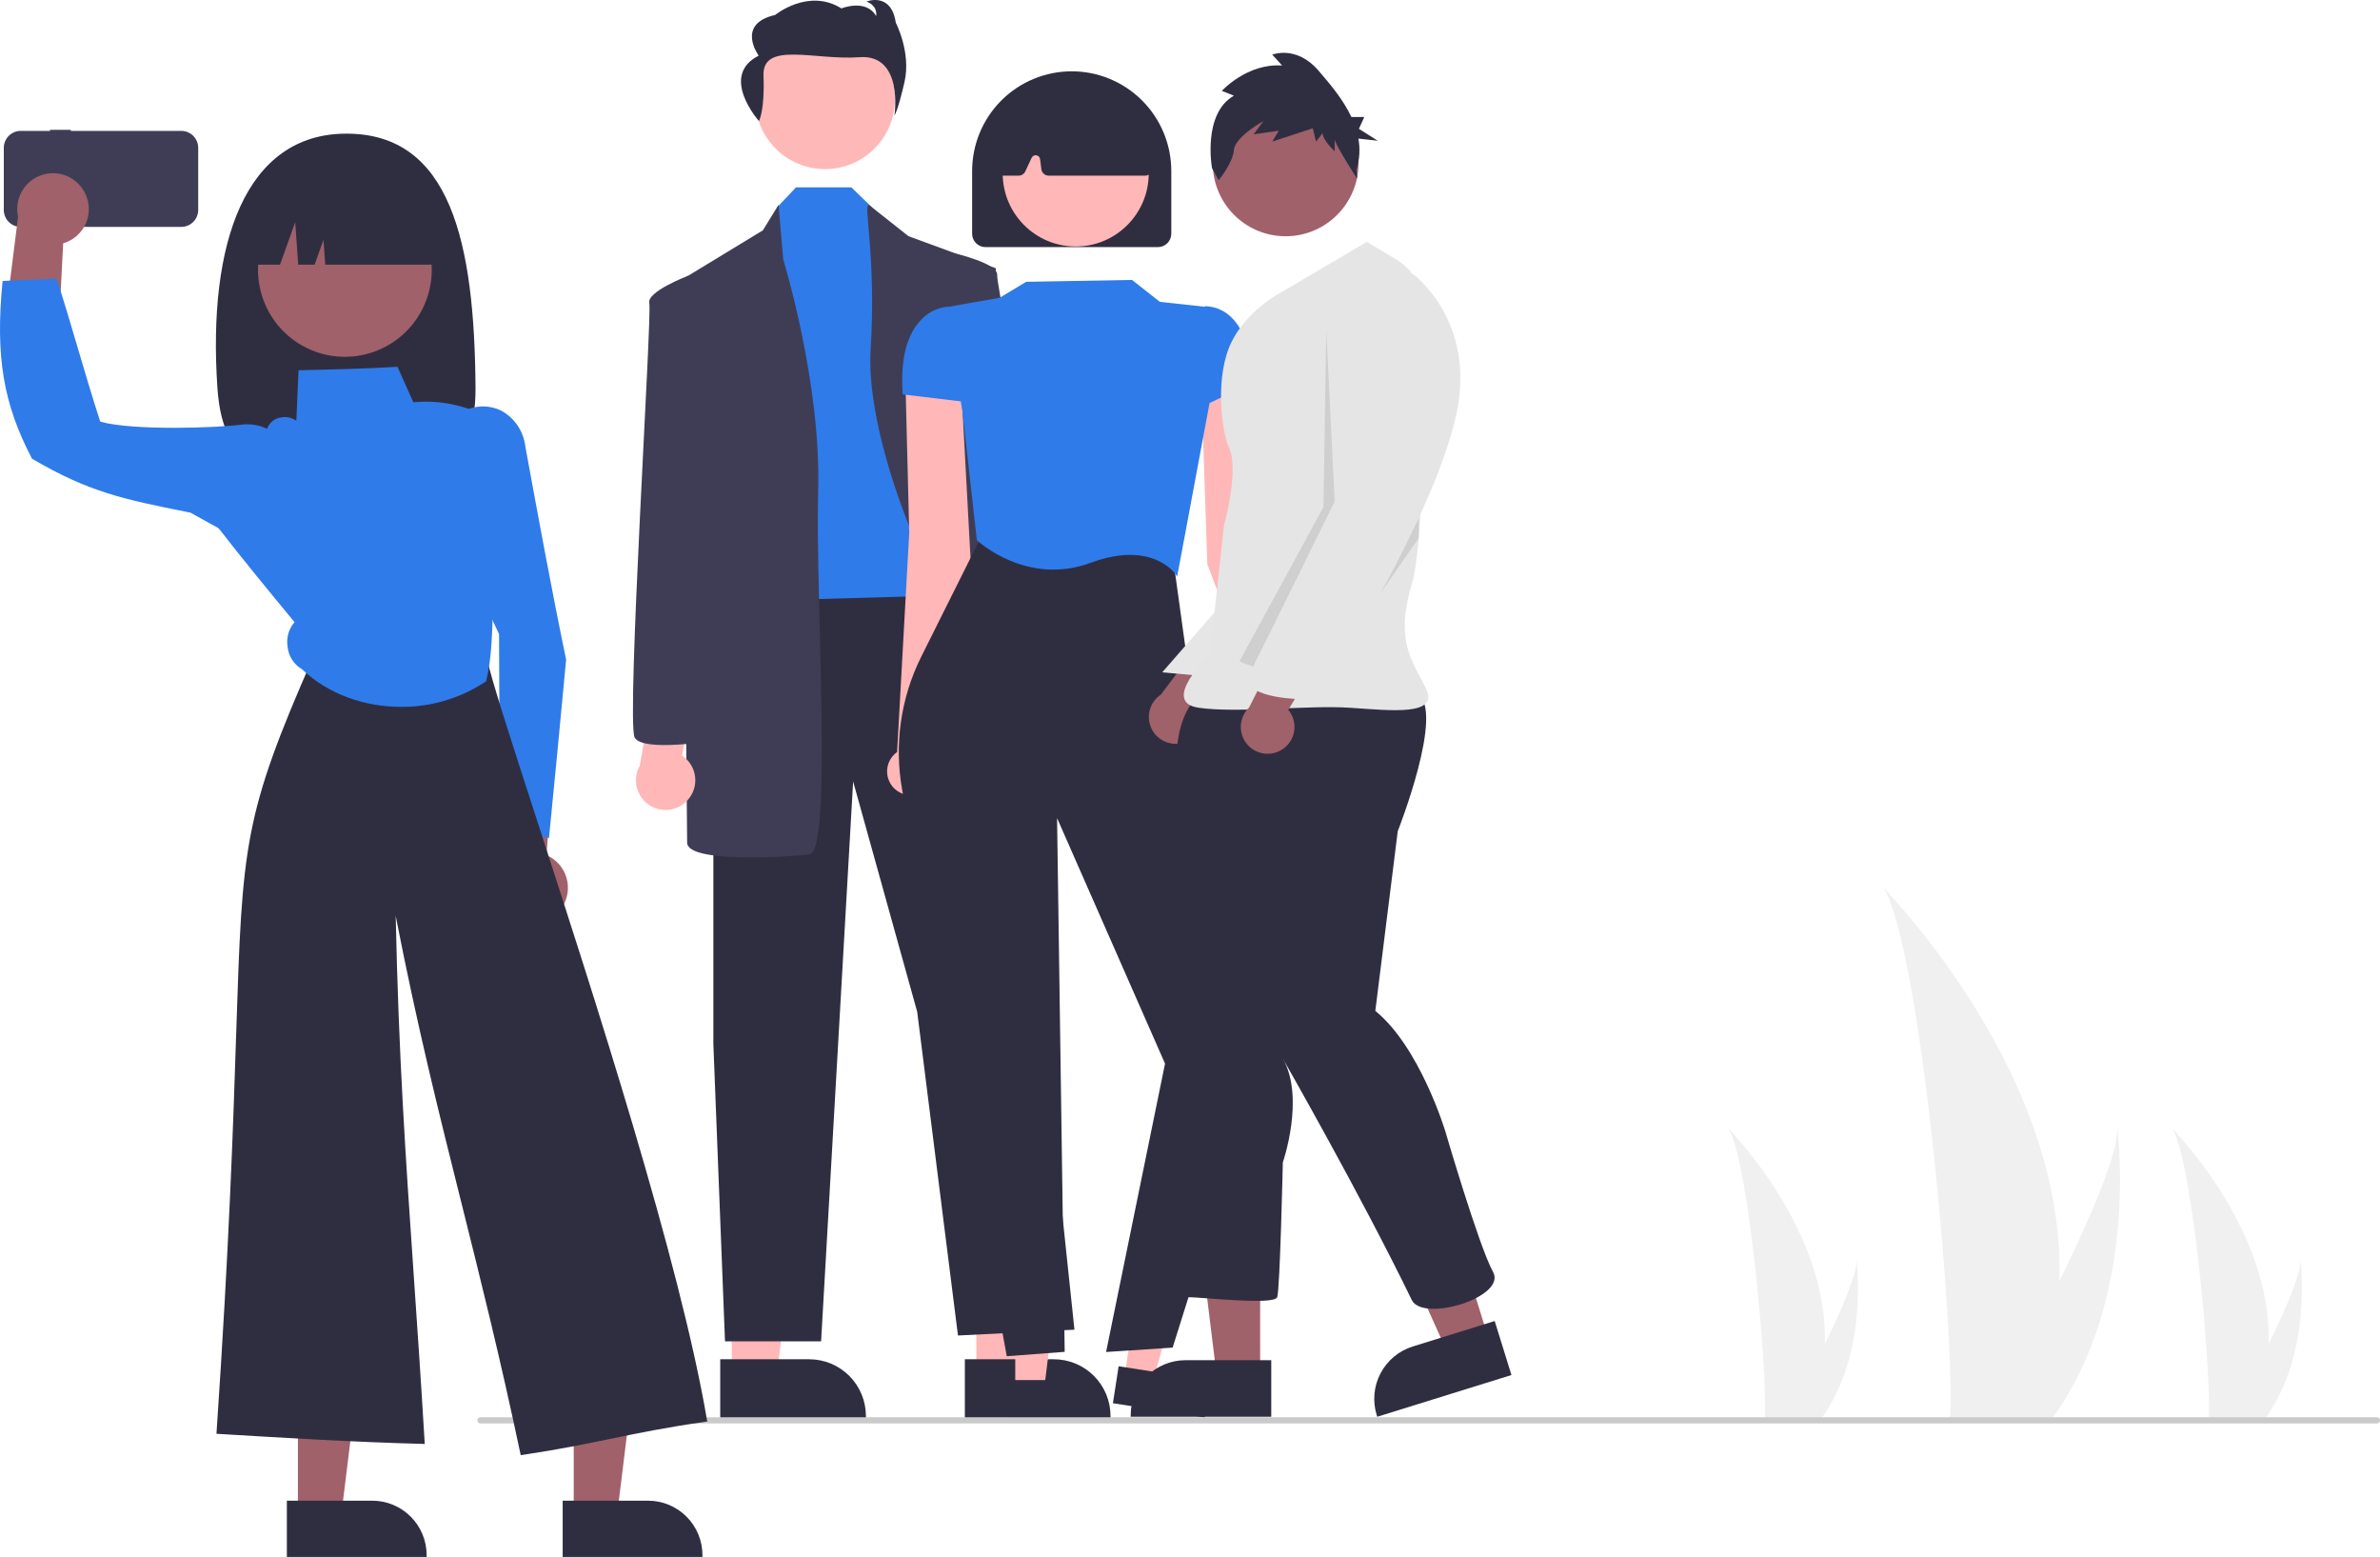<svg width="604" height="395" viewBox="0 0 604 395" fill="none" xmlns="http://www.w3.org/2000/svg">
<g clip-path="url(#clip0_48_554)">
<path d="M522.63 325.048C522.316 336.773 520.354 348.395 516.801 359.572C516.722 359.832 516.635 360.087 516.55 360.347H494.799C494.822 360.114 494.846 359.855 494.868 359.572C496.319 342.883 488.034 242.517 478.036 225.146C478.912 226.555 524.316 272.018 522.63 325.048Z" fill="#F0F0F0"/>
<path d="M520.997 359.573C520.816 359.832 520.626 360.091 520.433 360.347H504.115C504.239 360.126 504.382 359.867 504.548 359.573C507.244 354.703 515.222 340.142 522.628 325.048C530.584 308.827 537.889 291.991 537.273 285.897C537.464 287.271 542.972 329.167 520.997 359.573Z" fill="#F0F0F0"/>
<path d="M575.738 340.995C575.566 347.423 574.49 353.795 572.542 359.922C572.499 360.065 572.451 360.205 572.405 360.347H560.481C560.493 360.219 560.506 360.077 560.519 359.922C561.314 350.773 556.772 295.75 551.291 286.227C551.771 287 576.663 311.923 575.738 340.995Z" fill="#F0F0F0"/>
<path d="M574.843 359.922C574.744 360.065 574.64 360.207 574.534 360.347H565.588C565.656 360.226 565.735 360.084 565.826 359.922C567.303 357.253 571.677 349.27 575.737 340.995C580.099 332.103 584.103 322.873 583.766 319.532C583.871 320.285 586.89 343.254 574.843 359.922Z" fill="#F0F0F0"/>
<path d="M463.099 340.995C462.927 347.423 461.851 353.795 459.903 359.922C459.86 360.065 459.812 360.205 459.766 360.347H447.842C447.854 360.219 447.867 360.077 447.88 359.922C448.675 350.773 444.133 295.75 438.652 286.227C439.132 287 464.023 311.923 463.099 340.995Z" fill="#F0F0F0"/>
<path d="M462.204 359.922C462.104 360.065 462.001 360.207 461.894 360.347H452.949C453.017 360.226 453.095 360.084 453.186 359.922C454.664 357.253 459.038 349.27 463.098 340.995C467.459 332.103 471.464 322.873 471.127 319.532C471.231 320.285 474.251 343.254 462.204 359.922Z" fill="#F0F0F0"/>
<path d="M247.786 348.598H259.251L264.706 304.327L247.784 304.328L247.786 348.598Z" fill="#FFB7B7"/>
<path d="M244.861 344.851L267.441 344.85H267.442C271.259 344.85 274.918 346.368 277.617 349.069C280.316 351.77 281.832 355.434 281.832 359.254V359.723L244.862 359.724L244.861 344.851Z" fill="#2F2E41"/>
<path d="M185.707 348.598H197.173L202.627 304.327L185.705 304.328L185.707 348.598Z" fill="#FFB7B7"/>
<path d="M182.782 344.851L205.362 344.85H205.363C209.18 344.85 212.84 346.368 215.538 349.069C218.237 351.77 219.753 355.434 219.753 359.254V359.723L182.783 359.724L182.782 344.851Z" fill="#2F2E41"/>
<path d="M181.036 147.953V264.842L183.992 340.302H208.38L216.509 198.26L232.768 256.705L243.115 338.822L272.676 337.343L252.722 147.953H181.036Z" fill="#2F2E41"/>
<path d="M209.386 42.902C219.182 42.902 227.123 34.952 227.123 25.146C227.123 15.34 219.182 7.391 209.386 7.391C199.591 7.391 191.65 15.34 191.65 25.146C191.65 34.952 199.591 42.902 209.386 42.902Z" fill="#FFB8B8"/>
<path d="M202.016 47.527L197.294 52.519L192.86 152.393L245.331 150.913L232.768 63.617L221.683 52.982L216.058 47.527H202.016Z" fill="#2F7BEA"/>
<path d="M193.599 58.437L197.582 51.966L198.772 65.835C198.772 65.835 208.38 96.907 207.641 124.28C206.902 151.652 211.336 216.015 205.424 216.755C199.512 217.495 174.384 218.974 174.384 213.796C174.384 208.617 172.906 71.014 172.906 71.014L193.599 58.437Z" fill="#3F3D56"/>
<path d="M220.492 51.966L230.551 59.917L252.722 68.055C252.722 68.055 252.722 162.749 257.156 184.943C261.59 207.138 269.72 209.357 259.373 210.097C249.027 210.837 249.766 207.138 249.766 207.138C249.766 207.138 257.156 170.147 247.549 162.749C237.941 155.351 219.465 112.443 220.943 88.769C222.422 65.096 219.014 51.966 220.492 51.966Z" fill="#3F3D56"/>
<path d="M192.607 30.701C192.607 30.701 194.114 28.052 193.763 19.202C193.413 10.352 206.876 15.357 218.125 14.513C229.375 13.669 226.993 29.289 226.993 29.289C226.993 29.289 227.805 28.36 229.543 20.821C231.28 13.283 227.335 5.77 227.335 5.77C226.173 -2.152 219.911 0.387 219.911 0.387C222.927 1.563 222.347 4.075 222.347 4.075C219.795 -0.405 213.533 2.134 213.533 2.134C205.181 -3.112 196.716 3.797 196.716 3.797C186.627 6.089 192.544 14.121 192.544 14.121C182.397 19.254 192.607 30.701 192.607 30.701Z" fill="#2F2E41"/>
<path d="M174.409 203.098C175.161 202.303 175.729 201.352 176.074 200.313C176.419 199.274 176.533 198.172 176.406 197.085C176.28 195.997 175.917 194.95 175.342 194.019C174.768 193.087 173.997 192.292 173.082 191.691L176.277 174.877L166.544 170.441L162.365 194.249C161.458 195.853 161.17 197.735 161.556 199.538C161.943 201.34 162.976 202.938 164.461 204.029C165.945 205.12 167.778 205.627 169.611 205.456C171.445 205.284 173.152 204.446 174.409 203.098Z" fill="#FFB7B7"/>
<path d="M176.601 71.014L174.639 69.961C174.639 69.961 164.038 73.973 164.777 76.933C165.516 79.892 158.865 183.464 161.082 187.163C163.299 190.862 181.036 187.903 181.036 187.903L176.601 71.014Z" fill="#3F3D56"/>
<path d="M260.969 196.125C260.114 195.442 259.42 194.579 258.934 193.598C258.449 192.617 258.185 191.541 258.159 190.446C258.134 189.351 258.349 188.264 258.789 187.262C259.229 186.26 259.884 185.366 260.706 184.644L255.218 168.434L264.244 162.693L271.674 185.693C272.794 187.156 273.339 188.98 273.205 190.819C273.072 192.657 272.27 194.383 270.95 195.669C269.631 196.955 267.886 197.712 266.046 197.796C264.206 197.88 262.4 197.285 260.969 196.125V196.125Z" fill="#FFB7B7"/>
<path d="M252.306 181.994C252.306 181.994 270.281 182.468 271.965 178.497C273.65 174.527 252.747 72.872 253.07 69.839C253.393 66.806 242.339 64.3 242.339 64.3L240.541 65.615L252.306 181.994Z" fill="#3F3D56"/>
<path d="M331.751 186.568L320.623 131.98L315.734 91.662L304.904 98.675L306.4 143.106L323.686 189.141C323.131 190.2 322.902 191.401 323.03 192.59C323.158 193.78 323.637 194.904 324.405 195.821C325.173 196.738 326.196 197.405 327.343 197.738C328.491 198.071 329.712 198.055 330.851 197.692C331.99 197.328 332.995 196.634 333.738 195.698C334.482 194.761 334.93 193.624 335.027 192.432C335.124 191.239 334.864 190.045 334.28 189.001C333.697 187.957 332.817 187.11 331.751 186.568H331.751Z" fill="#FFB7B7"/>
<path d="M227.666 190.788L230.746 135.161L229.726 94.56L244.044 99.922L246.434 144.098L236.019 192.16C236.723 193.127 237.123 194.282 237.169 195.477C237.216 196.673 236.906 197.855 236.279 198.874C235.652 199.893 234.737 200.702 233.65 201.198C232.563 201.695 231.352 201.857 230.173 201.663C228.994 201.469 227.898 200.929 227.027 200.111C226.155 199.292 225.546 198.233 225.277 197.067C225.008 195.901 225.092 194.682 225.517 193.564C225.943 192.446 226.691 191.48 227.666 190.788Z" fill="#FFB7B7"/>
<path d="M257.653 352.517H264.969L268.45 324.268L257.652 324.269L257.653 352.517Z" fill="#FFB7B7"/>
<path d="M255.787 350.126L270.195 350.125H270.196C272.631 350.125 274.966 351.094 276.688 352.818C278.41 354.541 279.378 356.879 279.378 359.317V359.615L255.788 359.616L255.787 350.126Z" fill="#2F2E41"/>
<path d="M285.364 349.276L292.594 350.396L300.349 323.012L289.677 321.36L285.364 349.276Z" fill="#FFB7B7"/>
<path d="M283.885 346.628L298.124 348.832L298.124 348.832C300.531 349.205 302.691 350.52 304.129 352.487C305.568 354.454 306.167 356.912 305.794 359.321L305.749 359.616L282.436 356.006L283.885 346.628Z" fill="#2F2E41"/>
<path d="M255.504 344.083L255.466 343.878L228.981 200.531C226.878 189.023 228.555 177.143 233.761 166.669L249.791 134.575L297.625 141.062L303.27 181.923L323.388 259.872L323.368 259.935L297.593 341.893L280.701 343.005L295.664 269.846L268.265 207.55L270.198 342.968L255.504 344.083Z" fill="#2F2E41"/>
<path d="M298.739 146.291L298.423 145.796C298.366 145.707 292.556 136.944 276.745 142.795C260.604 148.769 248.097 137.23 247.973 137.113L247.911 137.055L244.256 104.441L239.94 77.964L253.677 75.552L260.43 71.496L287.284 71.017L294.351 76.581L305.953 77.847L307.015 101.971L307.01 101.998L298.739 146.291Z" fill="#2F7BEA"/>
<path d="M302.587 104.305V83.648L305.85 77.687L305.983 77.683C308.551 77.779 310.979 78.883 312.74 80.757C316.022 84.094 317.508 89.655 317.159 97.285L317.152 97.424L302.587 104.305Z" fill="#2F7BEA"/>
<path d="M245.721 102.06L229.092 100.062L229.079 99.87C228.512 91.569 229.959 85.407 233.381 81.556C235.098 79.496 237.535 78.169 240.195 77.842L240.291 77.838L244.792 81.934L245.721 102.06Z" fill="#2F7BEA"/>
<path d="M293.858 62.694H250.101C249.2 62.693 248.338 62.334 247.701 61.697C247.065 61.06 246.707 60.196 246.706 59.295V43.435C246.7 40.109 247.35 36.815 248.617 33.741C249.885 30.666 251.746 27.872 254.093 25.518C256.441 23.165 259.229 21.297 262.298 20.023C265.367 18.749 268.657 18.093 271.979 18.093C275.302 18.093 278.592 18.749 281.661 20.023C284.73 21.297 287.518 23.165 289.865 25.518C292.213 27.872 294.074 30.666 295.341 33.741C296.609 36.815 297.259 40.109 297.253 43.435V59.295C297.252 60.196 296.894 61.06 296.257 61.697C295.621 62.334 294.758 62.693 293.858 62.694Z" fill="#2F2E41"/>
<path d="M272.995 62.538C283.229 62.538 291.525 54.233 291.525 43.989C291.525 33.744 283.229 25.44 272.995 25.44C262.761 25.44 254.465 33.744 254.465 43.989C254.465 54.233 262.761 62.538 272.995 62.538Z" fill="#FFB7B7"/>
<path d="M290.608 44.568H266.144C265.685 44.568 265.241 44.4 264.896 44.095C264.552 43.79 264.33 43.371 264.273 42.914L263.956 40.378C263.925 40.134 263.817 39.907 263.646 39.73C263.475 39.553 263.251 39.437 263.009 39.399C262.766 39.361 262.518 39.403 262.301 39.518C262.085 39.634 261.911 39.816 261.807 40.039L260.204 43.479C260.051 43.804 259.81 44.079 259.507 44.272C259.204 44.465 258.853 44.568 258.495 44.568H254.779C254.516 44.569 254.256 44.514 254.015 44.407C253.775 44.301 253.559 44.145 253.383 43.95C253.206 43.756 253.072 43.526 252.989 43.276C252.906 43.027 252.876 42.762 252.901 42.5L254.366 27.18C254.398 26.852 254.513 26.538 254.702 26.268C254.891 25.999 255.147 25.783 255.444 25.642C266.648 20.406 278.009 20.413 289.213 25.662C289.497 25.796 289.743 25.998 289.93 26.251C290.116 26.504 290.236 26.8 290.28 27.111L292.475 42.412C292.513 42.68 292.494 42.953 292.418 43.213C292.342 43.472 292.211 43.712 292.034 43.917C291.856 44.122 291.638 44.286 291.392 44.398C291.146 44.51 290.878 44.569 290.608 44.568H290.608Z" fill="#2F2E41"/>
<path d="M300.674 188.303C301.606 187.972 302.455 187.441 303.161 186.746C303.866 186.052 304.411 185.211 304.757 184.283C305.103 183.355 305.241 182.363 305.162 181.375C305.083 180.388 304.789 179.43 304.3 178.569L320.16 160.47L307.779 158.76L294.616 176.209C293.226 177.127 292.22 178.524 291.789 180.135C291.358 181.746 291.533 183.459 292.279 184.949C293.026 186.44 294.293 187.605 295.84 188.223C297.387 188.841 299.107 188.869 300.674 188.303Z" fill="#9F616A"/>
<path d="M319.801 348.704L308.74 348.703L303.477 305.993L319.803 305.994L319.801 348.704Z" fill="#9F616A"/>
<path d="M322.622 359.437L286.955 359.436V358.984C286.955 355.299 288.418 351.764 291.021 349.158C293.625 346.552 297.156 345.088 300.838 345.088H300.839L322.623 345.089L322.622 359.437Z" fill="#2F2E41"/>
<path d="M377.705 339.437L367.14 342.721L349.462 303.493L365.054 298.648L377.705 339.437Z" fill="#9F616A"/>
<path d="M383.578 348.851L349.515 359.437L349.382 359.006C348.29 355.486 348.64 351.676 350.354 348.415C352.068 345.153 355.007 342.706 358.523 341.613L358.524 341.613L379.328 335.147L383.578 348.851Z" fill="#2F2E41"/>
<path d="M311.33 151.792L294.948 170.574L307.773 171.729L311.33 151.792Z" fill="#E6E6E6"/>
<path d="M304.929 176.001C304.929 176.001 299.238 178.849 298.527 191.666C297.816 204.483 300.661 237.951 300.661 237.951C300.661 237.951 297.816 252.904 300.661 266.432C303.506 279.96 297.816 329.089 301.373 329.089C304.929 329.089 323.422 331.225 324.134 329.089C324.845 326.952 325.557 294.911 325.557 294.911C325.557 294.911 331.247 278.534 325.557 268.568C325.557 268.568 345.425 303.298 358.276 329.803C361.088 335.604 382.46 329.091 378.904 322.682C375.347 316.274 366.812 287.081 366.812 287.081C366.812 287.081 360.41 265.719 349.03 256.463L354.72 210.893C354.72 210.893 366.813 180.275 359.701 176.003C352.589 171.731 304.929 176.001 304.929 176.001Z" fill="#2F2E41"/>
<path d="M326.267 59.938C336.481 59.938 344.761 51.65 344.761 41.426C344.761 31.201 336.481 22.913 326.267 22.913C316.054 22.913 307.774 31.201 307.774 41.426C307.774 51.65 316.054 59.938 326.267 59.938Z" fill="#A0616A"/>
<path d="M346.895 61.363L323.904 74.891C323.904 74.891 315.101 79.854 311.813 88.42C308.307 97.549 310.345 110.402 311.813 113.341C314.658 119.037 310.619 133.278 310.619 133.278L307.063 166.031C307.063 166.031 294.26 178.135 304.218 179.56C314.176 180.984 331.958 178.847 342.628 179.56C353.297 180.272 365.389 181.696 361.833 174.574C358.277 167.452 354.009 162.469 358.277 148.231C361.616 137.088 361.471 95.422 361.251 77.826C361.22 75.41 360.573 73.042 359.37 70.947C358.167 68.851 356.449 67.099 354.378 65.856L346.895 61.363Z" fill="#E5E5E5"/>
<path opacity="0.1" d="M336.584 83.792L338.718 127.226L318.038 169.148L314.531 167.812L335.87 128.65L336.584 83.792Z" fill="black"/>
<path opacity="0.1" d="M360.054 136.482V131.496L335.873 171.372L360.054 136.482Z" fill="black"/>
<path d="M313.142 24.276L310.087 23.052C310.087 23.052 316.481 16.007 325.374 16.62L322.872 13.863C322.872 13.863 328.986 11.412 334.546 17.845C337.468 21.226 340.849 25.201 342.959 29.678H346.233L344.867 32.69L349.649 35.702L344.74 35.163C345.205 37.764 345.046 40.438 344.276 42.965L344.41 45.346C344.41 45.346 338.717 36.527 338.717 35.303V38.367C338.717 38.367 335.66 35.61 335.66 33.772L333.992 35.917L333.158 32.548L322.874 35.917L324.54 33.158L318.147 34.077L320.648 30.709C320.648 30.709 313.422 34.691 313.144 38.06C312.866 41.43 309.253 45.718 309.253 45.718L307.585 42.655C307.585 42.655 305.084 28.871 313.142 24.276Z" fill="#2F2E41"/>
<path d="M325.107 190.317C325.966 189.826 326.707 189.153 327.278 188.344C327.85 187.535 328.237 186.611 328.412 185.636C328.588 184.661 328.548 183.66 328.295 182.702C328.043 181.745 327.583 180.854 326.949 180.094L339.348 159.464L326.861 159.981L317.001 179.492C315.795 180.643 315.053 182.196 314.915 183.858C314.776 185.52 315.252 187.174 316.251 188.509C317.25 189.843 318.703 190.764 320.336 191.097C321.968 191.431 323.665 191.153 325.107 190.317Z" fill="#9F616A"/>
<path d="M353.298 70.62L358.632 69.552C358.632 69.552 374.636 81.301 369.657 104.798C364.678 128.295 342.628 163.897 342.628 163.897C342.628 163.897 337.648 170.305 336.226 171.729C334.805 173.152 331.959 171.729 333.381 173.865C334.804 176.002 331.247 177.425 331.247 177.425C331.247 177.425 315.599 177.425 317.021 171.729C318.444 166.032 342.628 125.444 342.628 125.444L339.072 87.706C339.072 87.706 336.226 69.196 353.298 70.62Z" fill="#E5E5E5"/>
<path d="M603.212 361.135H121.935C121.726 361.135 121.526 361.052 121.378 360.904C121.231 360.756 121.148 360.556 121.148 360.347C121.148 360.138 121.231 359.937 121.378 359.789C121.526 359.641 121.726 359.558 121.935 359.558H603.212C603.421 359.558 603.621 359.641 603.769 359.789C603.917 359.937 604 360.138 604 360.347C604 360.556 603.917 360.756 603.769 360.904C603.621 361.052 603.421 361.135 603.212 361.135Z" fill="#CACACA"/>
<path d="M12.687 32.936V33.207H5.261C4.121 33.207 3.027 33.66 2.221 34.468C1.415 35.274 0.962 36.369 0.962 37.51V53.261C0.962 54.402 1.415 55.497 2.221 56.303C3.027 57.11 4.121 57.564 5.261 57.564H46.004C47.144 57.564 48.237 57.11 49.044 56.303C49.85 55.497 50.303 54.402 50.303 53.261V37.51C50.303 36.369 49.85 35.274 49.044 34.468C48.237 33.66 47.144 33.207 46.004 33.207H17.974V32.936L12.687 32.936Z" fill="#3F3D56"/>
<path d="M120.68 98.356C120.853 121.601 106.016 118.086 87.926 118.086C69.836 118.086 56.749 121.548 55.172 98.356C52.666 61.503 62.335 33.906 87.926 33.906C114.398 33.906 120.407 61.503 120.68 98.356Z" fill="#2F2E41"/>
<path d="M21.607 49.052C22.192 50.236 22.51 51.533 22.539 52.854C22.569 54.174 22.308 55.484 21.777 56.693C21.245 57.902 20.456 58.979 19.463 59.849C18.471 60.719 17.3 61.361 16.033 61.729L14.382 93.787L0.962 83.9L4.587 54.972C4.11 52.801 4.446 50.53 5.53 48.589C6.614 46.649 8.372 45.174 10.47 44.444C12.568 43.714 14.861 43.78 16.913 44.63C18.966 45.479 20.636 47.052 21.607 49.052V49.052Z" fill="#A0616A"/>
<path d="M142.63 230.225C143.358 229.124 143.836 227.876 144.031 226.57C144.225 225.264 144.131 223.931 143.755 222.665C143.38 221.399 142.731 220.231 141.856 219.243C140.98 218.256 139.899 217.472 138.688 216.948L141.067 184.935L126.513 193.06L126.485 222.214C125.74 224.309 125.789 226.604 126.621 228.665C127.454 230.726 129.013 232.41 131.003 233.398C132.993 234.385 135.276 234.608 137.419 234.023C139.561 233.438 141.416 232.087 142.63 230.225H142.63Z" fill="#A0616A"/>
<path d="M75.606 384.324L86.608 384.324L91.841 341.845L75.604 341.845L75.606 384.324Z" fill="#A0616A"/>
<path d="M72.8 380.729L94.466 380.728H94.466C96.28 380.728 98.075 381.085 99.75 381.78C101.426 382.475 102.948 383.493 104.23 384.776C105.512 386.06 106.529 387.583 107.223 389.26C107.917 390.937 108.274 392.734 108.274 394.55V394.999L72.8 395L72.8 380.729Z" fill="#2F2E41"/>
<path d="M145.601 384.324L156.602 384.324L161.837 341.845L145.599 341.845L145.601 384.324Z" fill="#A0616A"/>
<path d="M142.795 380.729L164.461 380.728H164.462C166.275 380.728 168.071 381.085 169.746 381.78C171.421 382.475 172.943 383.493 174.225 384.776C175.507 386.06 176.524 387.583 177.218 389.26C177.912 390.937 178.269 392.734 178.269 394.55V394.999L142.796 395L142.795 380.729Z" fill="#2F2E41"/>
<path d="M139.322 212.587L138.844 212.5C134.836 211.774 130.78 211.04 127.214 210.272L126.861 210.196L126.86 209.834C126.799 193.552 126.738 177.272 126.648 160.844C118.13 143.659 114.549 124.442 116.305 105.339L116.325 105.137L116.49 105.018C118.042 103.939 119.854 103.294 121.738 103.148C123.622 103.002 125.511 103.361 127.211 104.189C128.873 105.098 130.294 106.393 131.356 107.964C132.417 109.535 133.088 111.337 133.312 113.221C136.555 130.913 139.912 149.235 143.656 167.288L143.67 167.354L143.664 167.422C142.277 182.146 140.842 197.371 139.37 212.103L139.322 212.587Z" fill="#2F7BEA"/>
<path d="M132.15 369.185L132.062 368.771C126.915 344.401 121.947 324.555 117.142 305.364C111.385 282.364 105.928 260.569 100.42 232.366C101.176 267.932 102.933 293.485 104.953 322.856C105.865 336.118 106.808 349.833 107.765 365.842L107.794 366.331L107.306 366.319C90.087 365.877 72.446 364.812 55.386 363.783L54.935 363.756L54.965 363.304C58.195 315.646 59.207 284.677 59.946 262.064C61.506 214.357 61.745 207.024 79.498 166.648C80.171 165.116 84.185 160.591 88.599 161.28L123.527 166.722L123.588 167.03C124.574 171.999 129.465 187.079 136.234 207.951C150.705 252.569 172.574 319.996 179.406 360.188L179.483 360.644L179.026 360.709C169.104 362.12 161.962 363.59 155.056 365.012C148.521 366.357 141.765 367.748 132.567 369.122L132.15 369.185Z" fill="#2F2E41"/>
<path d="M101.793 179.334C92.471 179.335 83.256 176.097 76.651 169.792C75.619 169.191 74.746 168.35 74.106 167.341C73.465 166.331 73.077 165.183 72.973 163.992C72.803 162.901 72.875 161.786 73.181 160.725C73.488 159.664 74.023 158.684 74.749 157.852C68.272 150.005 61.586 141.895 55.185 133.636L55.008 133.408L55.213 133.017C59.401 125.008 63.731 116.726 67.89 108.543C68.179 107.83 68.656 107.208 69.269 106.743C69.882 106.279 70.609 105.988 71.373 105.903C72.037 105.777 72.72 105.788 73.379 105.936C74.038 106.083 74.661 106.364 75.208 106.761L75.217 106.562C75.39 102.419 75.564 98.277 75.743 94.35L75.762 93.931L76.181 93.921C84.177 93.745 92.445 93.561 100.566 93.08L100.875 93.061L104.903 102.056C111.445 101.42 118.028 102.757 123.805 105.897L124.071 106.039L124.04 106.339C122.42 121.797 122.772 137.398 125.089 152.767C124.963 159.784 124.828 166.957 123.405 172.674L123.364 172.841L123.222 172.937C116.873 177.155 109.412 179.382 101.793 179.334Z" fill="#2F7BEA"/>
<path d="M67.479 140.312L66.942 140.066C60.678 136.92 54.395 133.43 48.318 130.055L47.479 129.891C31.479 126.676 22.666 124.906 8.231 116.432L8.12 116.367L8.061 116.253C0.833 102.431 -1.183 90.35 0.622 71.677L0.658 71.302L1.033 71.272C2.597 71.145 5.148 71.06 7.614 70.978C10.013 70.898 12.495 70.814 14.016 70.695L14.369 70.667L14.478 71.004C16.369 76.851 17.976 82.305 19.677 88.08C21.426 94.017 23.233 100.152 25.434 106.969C33.494 109.288 55.101 108.595 61.819 107.679C63.829 107.531 65.843 107.891 67.677 108.726C69.511 109.561 71.106 110.844 72.316 112.457L72.44 112.613L72.408 112.81C70.929 121.846 69.231 130.935 67.588 139.725L67.479 140.312Z" fill="#2F7BEA"/>
<path d="M106.863 79.042C112.701 68.35 108.776 54.944 98.095 49.099C87.414 43.254 74.022 47.184 68.184 57.876C62.345 68.568 66.27 81.974 76.951 87.818C87.632 93.663 101.024 89.734 106.863 79.042Z" fill="#A0616A"/>
<path d="M62.351 67.143H71.068L74.914 56.363L75.683 67.143H79.849L82.093 60.855L82.541 67.143H113.501C113.501 60.949 111.043 55.008 106.667 50.628C102.292 46.248 96.357 43.787 90.169 43.787H85.682C79.494 43.787 73.56 46.248 69.184 50.628C64.809 55.008 62.351 60.949 62.351 67.143Z" fill="#2F2E41"/>
</g>
<defs>
<clipPath id="clip0_48_554">
<rect width="604" height="395" fill="white"/>
</clipPath>
</defs>
</svg>
